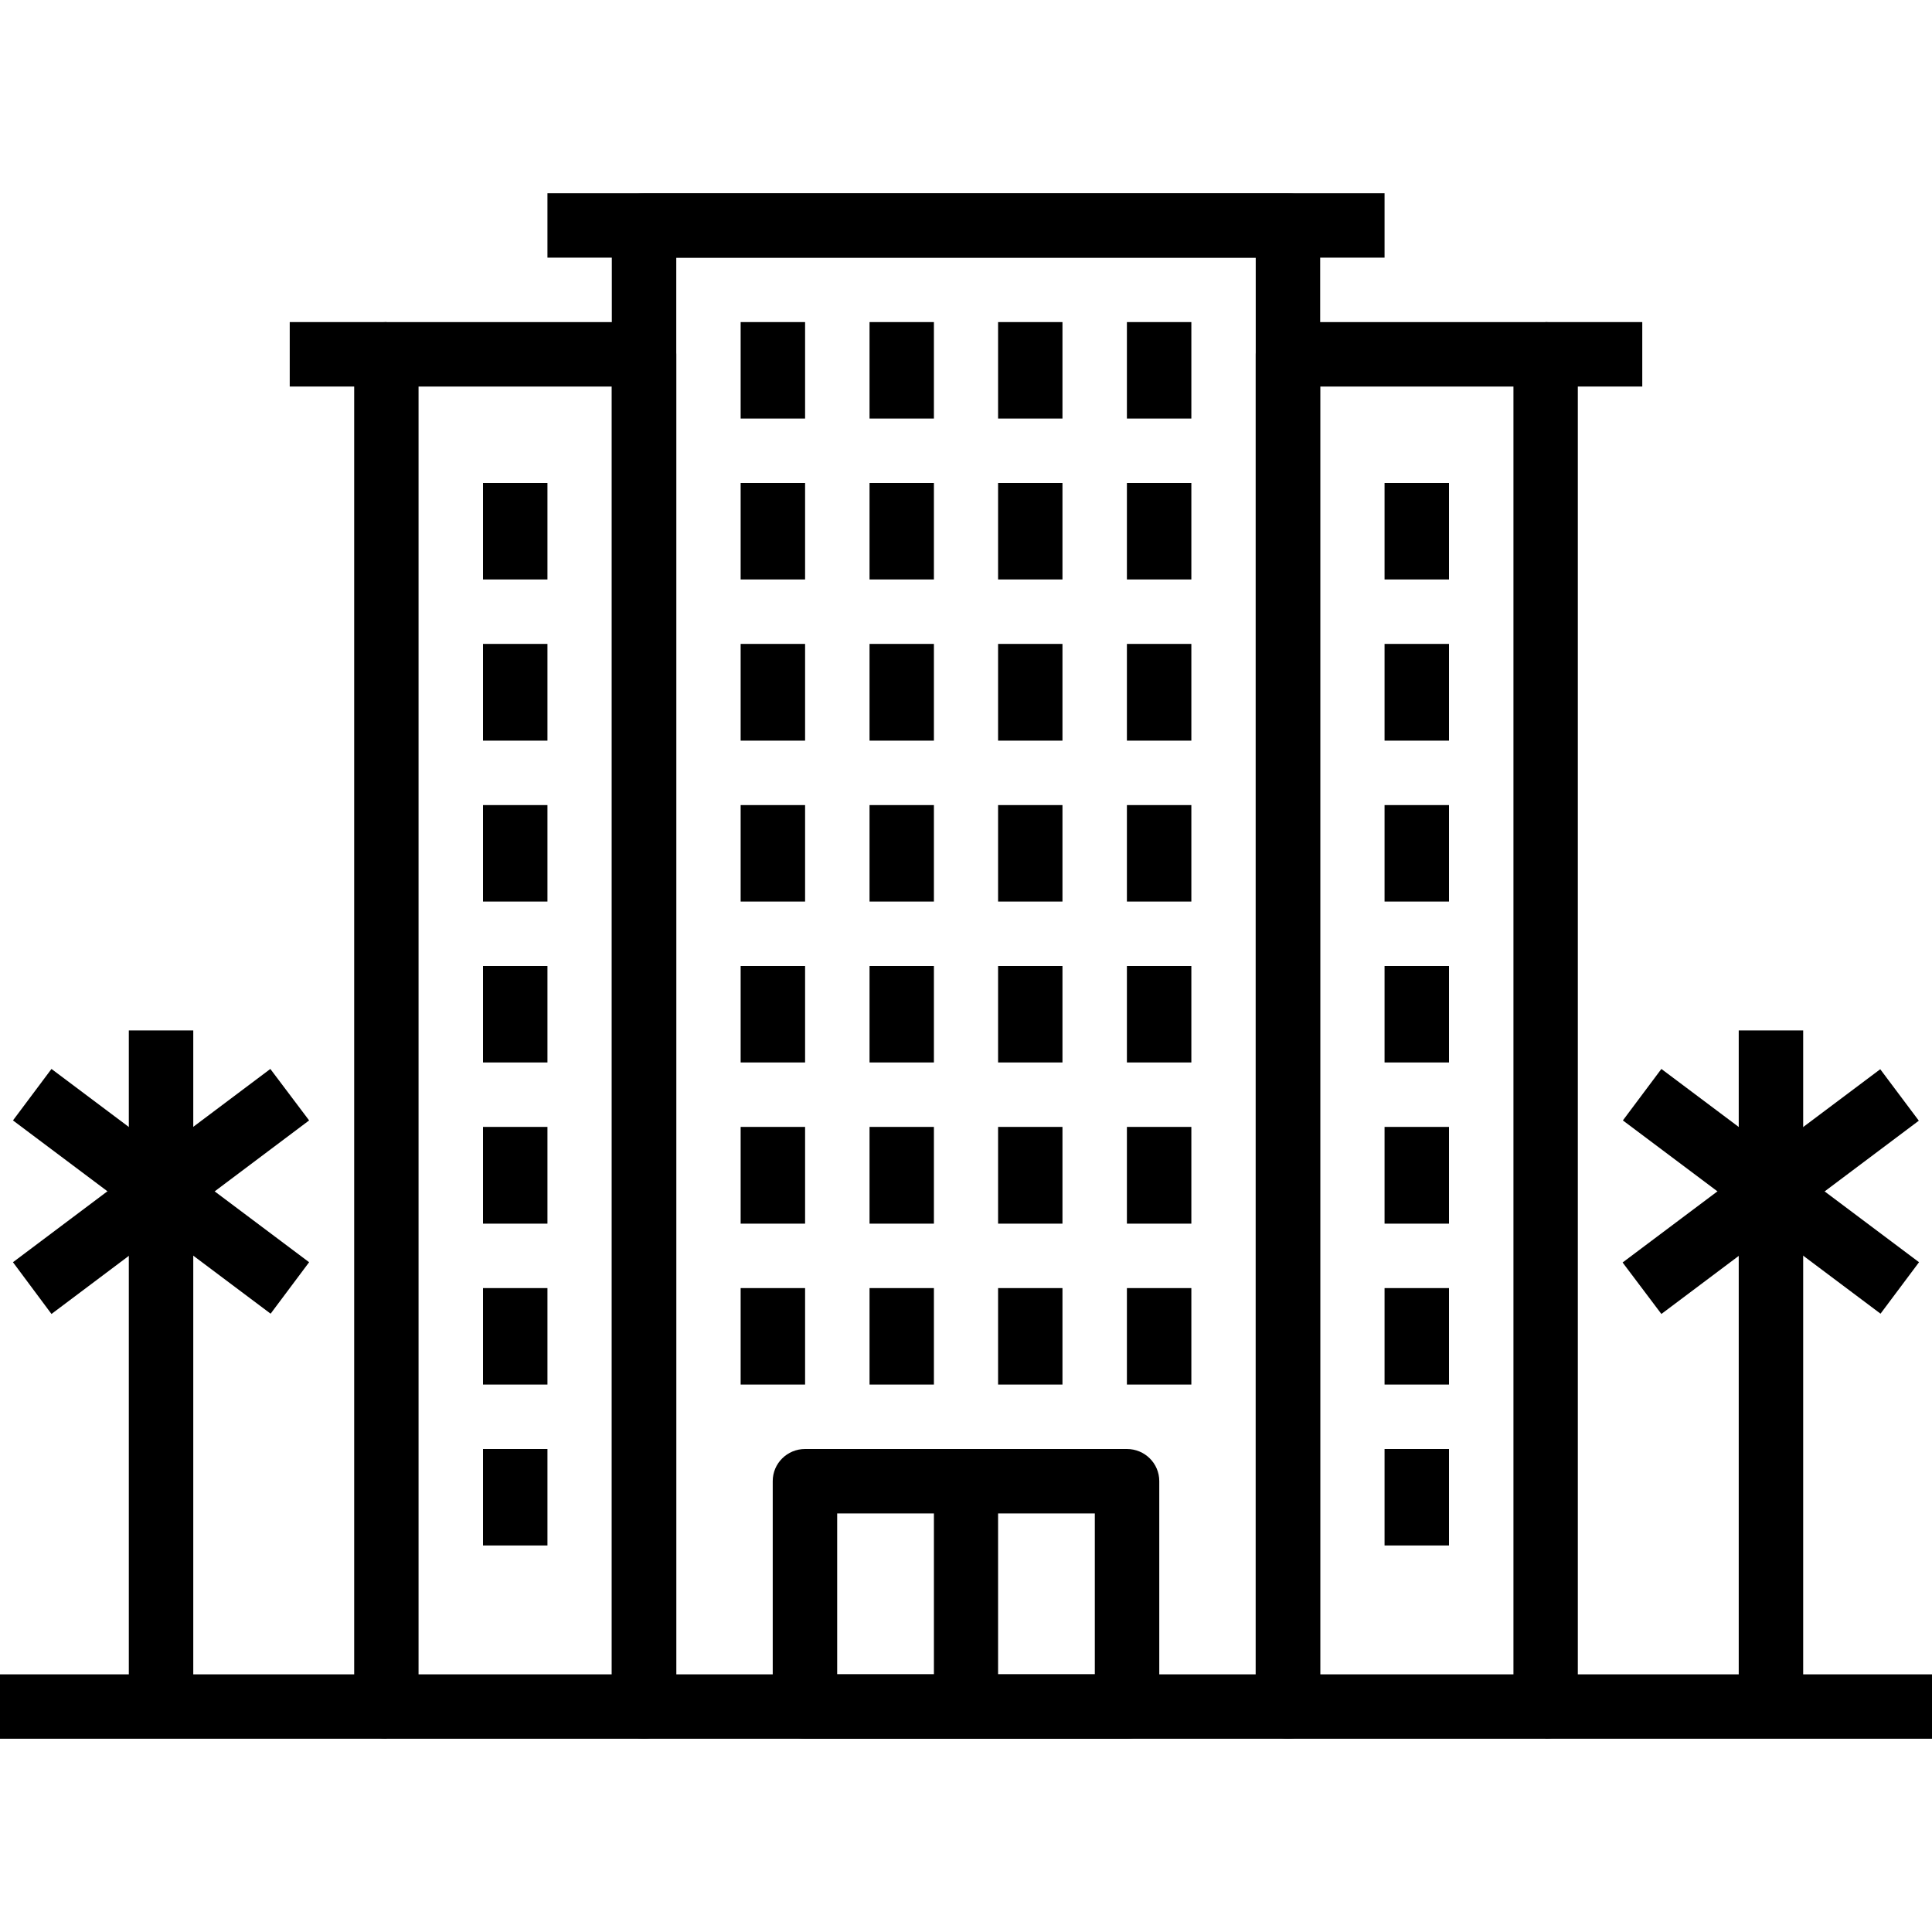 <?xml version="1.0" encoding="UTF-8"?>
<svg xmlns="http://www.w3.org/2000/svg" xmlns:xlink="http://www.w3.org/1999/xlink" width="28pt" height="28pt" viewBox="0 0 28 28" version="1.1">
<g id="surface1">
<path style=" stroke:none;fill-rule:nonzero;fill:rgb(0%,0%,0%);fill-opacity:1;" d="M 16.332 21 L 11.668 21 C 11.41 21 11.199 21.207 11.199 21.465 L 11.199 24.734 C 11.199 24.992 11.41 25.199 11.668 25.199 L 16.332 25.199 C 16.59 25.199 16.801 24.992 16.801 24.734 L 16.801 21.465 C 16.801 21.207 16.59 21 16.332 21 Z M 15.867 24.266 L 12.133 24.266 L 12.133 21.934 L 15.867 21.934 Z M 15.867 24.266 "/>
<path style=" stroke:none;fill-rule:nonzero;fill:rgb(0%,0%,0%);fill-opacity:1;" d="M 13.535 21.465 L 14.465 21.465 L 14.465 24.734 L 13.535 24.734 Z M 13.535 21.465 "/>
<path style=" stroke:none;fill-rule:nonzero;fill:rgb(0%,0%,0%);fill-opacity:1;" d="M 18.668 2.801 L 9.332 2.801 C 9.074 2.801 8.867 3.008 8.867 3.266 L 8.867 24.734 C 8.867 24.992 9.074 25.199 9.332 25.199 L 18.668 25.199 C 18.926 25.199 19.133 24.992 19.133 24.734 L 19.133 3.266 C 19.133 3.008 18.926 2.801 18.668 2.801 Z M 18.199 24.266 L 9.801 24.266 L 9.801 3.734 L 18.199 3.734 Z M 18.199 24.266 "/>
<path style=" stroke:none;fill-rule:nonzero;fill:rgb(0%,0%,0%);fill-opacity:1;" d="M 9.332 4.668 L 5.602 4.668 C 5.344 4.668 5.133 4.875 5.133 5.133 L 5.133 24.734 C 5.133 24.992 5.344 25.199 5.602 25.199 L 9.332 25.199 C 9.59 25.199 9.801 24.992 9.801 24.734 L 9.801 5.133 C 9.801 4.875 9.59 4.668 9.332 4.668 Z M 8.867 24.266 L 6.066 24.266 L 6.066 5.602 L 8.867 5.602 Z M 8.867 24.266 "/>
<path style=" stroke:none;fill-rule:nonzero;fill:rgb(0%,0%,0%);fill-opacity:1;" d="M 4.199 4.668 L 5.602 4.668 L 5.602 5.602 L 4.199 5.602 Z M 4.199 4.668 "/>
<path style=" stroke:none;fill-rule:nonzero;fill:rgb(0%,0%,0%);fill-opacity:1;" d="M 7.934 2.801 L 20.066 2.801 L 20.066 3.734 L 7.934 3.734 Z M 7.934 2.801 "/>
<path style=" stroke:none;fill-rule:nonzero;fill:rgb(0%,0%,0%);fill-opacity:1;" d="M 10.734 18.668 L 11.668 18.668 L 11.668 20.066 L 10.734 20.066 Z M 10.734 18.668 "/>
<path style=" stroke:none;fill-rule:nonzero;fill:rgb(0%,0%,0%);fill-opacity:1;" d="M 12.602 18.668 L 13.535 18.668 L 13.535 20.066 L 12.602 20.066 Z M 12.602 18.668 "/>
<path style=" stroke:none;fill-rule:nonzero;fill:rgb(0%,0%,0%);fill-opacity:1;" d="M 14.465 18.668 L 15.398 18.668 L 15.398 20.066 L 14.465 20.066 Z M 14.465 18.668 "/>
<path style=" stroke:none;fill-rule:nonzero;fill:rgb(0%,0%,0%);fill-opacity:1;" d="M 16.332 18.668 L 17.266 18.668 L 17.266 20.066 L 16.332 20.066 Z M 16.332 18.668 "/>
<path style=" stroke:none;fill-rule:nonzero;fill:rgb(0%,0%,0%);fill-opacity:1;" d="M 10.734 16.332 L 11.668 16.332 L 11.668 17.734 L 10.734 17.734 Z M 10.734 16.332 "/>
<path style=" stroke:none;fill-rule:nonzero;fill:rgb(0%,0%,0%);fill-opacity:1;" d="M 12.602 16.332 L 13.535 16.332 L 13.535 17.734 L 12.602 17.734 Z M 12.602 16.332 "/>
<path style=" stroke:none;fill-rule:nonzero;fill:rgb(0%,0%,0%);fill-opacity:1;" d="M 14.465 16.332 L 15.398 16.332 L 15.398 17.734 L 14.465 17.734 Z M 14.465 16.332 "/>
<path style=" stroke:none;fill-rule:nonzero;fill:rgb(0%,0%,0%);fill-opacity:1;" d="M 16.332 16.332 L 17.266 16.332 L 17.266 17.734 L 16.332 17.734 Z M 16.332 16.332 "/>
<path style=" stroke:none;fill-rule:nonzero;fill:rgb(0%,0%,0%);fill-opacity:1;" d="M 10.734 14 L 11.668 14 L 11.668 15.398 L 10.734 15.398 Z M 10.734 14 "/>
<path style=" stroke:none;fill-rule:nonzero;fill:rgb(0%,0%,0%);fill-opacity:1;" d="M 12.602 14 L 13.535 14 L 13.535 15.398 L 12.602 15.398 Z M 12.602 14 "/>
<path style=" stroke:none;fill-rule:nonzero;fill:rgb(0%,0%,0%);fill-opacity:1;" d="M 14.465 14 L 15.398 14 L 15.398 15.398 L 14.465 15.398 Z M 14.465 14 "/>
<path style=" stroke:none;fill-rule:nonzero;fill:rgb(0%,0%,0%);fill-opacity:1;" d="M 16.332 14 L 17.266 14 L 17.266 15.398 L 16.332 15.398 Z M 16.332 14 "/>
<path style=" stroke:none;fill-rule:nonzero;fill:rgb(0%,0%,0%);fill-opacity:1;" d="M 10.734 11.668 L 11.668 11.668 L 11.668 13.066 L 10.734 13.066 Z M 10.734 11.668 "/>
<path style=" stroke:none;fill-rule:nonzero;fill:rgb(0%,0%,0%);fill-opacity:1;" d="M 12.602 11.668 L 13.535 11.668 L 13.535 13.066 L 12.602 13.066 Z M 12.602 11.668 "/>
<path style=" stroke:none;fill-rule:nonzero;fill:rgb(0%,0%,0%);fill-opacity:1;" d="M 14.465 11.668 L 15.398 11.668 L 15.398 13.066 L 14.465 13.066 Z M 14.465 11.668 "/>
<path style=" stroke:none;fill-rule:nonzero;fill:rgb(0%,0%,0%);fill-opacity:1;" d="M 16.332 11.668 L 17.266 11.668 L 17.266 13.066 L 16.332 13.066 Z M 16.332 11.668 "/>
<path style=" stroke:none;fill-rule:nonzero;fill:rgb(0%,0%,0%);fill-opacity:1;" d="M 10.734 9.332 L 11.668 9.332 L 11.668 10.734 L 10.734 10.734 Z M 10.734 9.332 "/>
<path style=" stroke:none;fill-rule:nonzero;fill:rgb(0%,0%,0%);fill-opacity:1;" d="M 12.602 9.332 L 13.535 9.332 L 13.535 10.734 L 12.602 10.734 Z M 12.602 9.332 "/>
<path style=" stroke:none;fill-rule:nonzero;fill:rgb(0%,0%,0%);fill-opacity:1;" d="M 14.465 9.332 L 15.398 9.332 L 15.398 10.734 L 14.465 10.734 Z M 14.465 9.332 "/>
<path style=" stroke:none;fill-rule:nonzero;fill:rgb(0%,0%,0%);fill-opacity:1;" d="M 16.332 9.332 L 17.266 9.332 L 17.266 10.734 L 16.332 10.734 Z M 16.332 9.332 "/>
<path style=" stroke:none;fill-rule:nonzero;fill:rgb(0%,0%,0%);fill-opacity:1;" d="M 10.734 7 L 11.668 7 L 11.668 8.398 L 10.734 8.398 Z M 10.734 7 "/>
<path style=" stroke:none;fill-rule:nonzero;fill:rgb(0%,0%,0%);fill-opacity:1;" d="M 12.602 7 L 13.535 7 L 13.535 8.398 L 12.602 8.398 Z M 12.602 7 "/>
<path style=" stroke:none;fill-rule:nonzero;fill:rgb(0%,0%,0%);fill-opacity:1;" d="M 14.465 7 L 15.398 7 L 15.398 8.398 L 14.465 8.398 Z M 14.465 7 "/>
<path style=" stroke:none;fill-rule:nonzero;fill:rgb(0%,0%,0%);fill-opacity:1;" d="M 16.332 7 L 17.266 7 L 17.266 8.398 L 16.332 8.398 Z M 16.332 7 "/>
<path style=" stroke:none;fill-rule:nonzero;fill:rgb(0%,0%,0%);fill-opacity:1;" d="M 10.734 4.668 L 11.668 4.668 L 11.668 6.066 L 10.734 6.066 Z M 10.734 4.668 "/>
<path style=" stroke:none;fill-rule:nonzero;fill:rgb(0%,0%,0%);fill-opacity:1;" d="M 12.602 4.668 L 13.535 4.668 L 13.535 6.066 L 12.602 6.066 Z M 12.602 4.668 "/>
<path style=" stroke:none;fill-rule:nonzero;fill:rgb(0%,0%,0%);fill-opacity:1;" d="M 14.465 4.668 L 15.398 4.668 L 15.398 6.066 L 14.465 6.066 Z M 14.465 4.668 "/>
<path style=" stroke:none;fill-rule:nonzero;fill:rgb(0%,0%,0%);fill-opacity:1;" d="M 16.332 4.668 L 17.266 4.668 L 17.266 6.066 L 16.332 6.066 Z M 16.332 4.668 "/>
<path style=" stroke:none;fill-rule:nonzero;fill:rgb(0%,0%,0%);fill-opacity:1;" d="M 7 21 L 7.934 21 L 7.934 22.398 L 7 22.398 Z M 7 21 "/>
<path style=" stroke:none;fill-rule:nonzero;fill:rgb(0%,0%,0%);fill-opacity:1;" d="M 7 18.668 L 7.934 18.668 L 7.934 20.066 L 7 20.066 Z M 7 18.668 "/>
<path style=" stroke:none;fill-rule:nonzero;fill:rgb(0%,0%,0%);fill-opacity:1;" d="M 7 16.332 L 7.934 16.332 L 7.934 17.734 L 7 17.734 Z M 7 16.332 "/>
<path style=" stroke:none;fill-rule:nonzero;fill:rgb(0%,0%,0%);fill-opacity:1;" d="M 7 14 L 7.934 14 L 7.934 15.398 L 7 15.398 Z M 7 14 "/>
<path style=" stroke:none;fill-rule:nonzero;fill:rgb(0%,0%,0%);fill-opacity:1;" d="M 7 11.668 L 7.934 11.668 L 7.934 13.066 L 7 13.066 Z M 7 11.668 "/>
<path style=" stroke:none;fill-rule:nonzero;fill:rgb(0%,0%,0%);fill-opacity:1;" d="M 7 9.332 L 7.934 9.332 L 7.934 10.734 L 7 10.734 Z M 7 9.332 "/>
<path style=" stroke:none;fill-rule:nonzero;fill:rgb(0%,0%,0%);fill-opacity:1;" d="M 7 7 L 7.934 7 L 7.934 8.398 L 7 8.398 Z M 7 7 "/>
<path style=" stroke:none;fill-rule:nonzero;fill:rgb(0%,0%,0%);fill-opacity:1;" d="M 22.398 4.668 L 18.668 4.668 C 18.41 4.668 18.199 4.875 18.199 5.133 L 18.199 24.734 C 18.199 24.992 18.41 25.199 18.668 25.199 L 22.398 25.199 C 22.656 25.199 22.867 24.992 22.867 24.734 L 22.867 5.133 C 22.867 4.875 22.656 4.668 22.398 4.668 Z M 21.934 24.266 L 19.133 24.266 L 19.133 5.602 L 21.934 5.602 Z M 21.934 24.266 "/>
<path style=" stroke:none;fill-rule:nonzero;fill:rgb(0%,0%,0%);fill-opacity:1;" d="M 22.398 4.668 L 23.801 4.668 L 23.801 5.602 L 22.398 5.602 Z M 22.398 4.668 "/>
<path style=" stroke:none;fill-rule:nonzero;fill:rgb(0%,0%,0%);fill-opacity:1;" d="M 20.066 21 L 21 21 L 21 22.398 L 20.066 22.398 Z M 20.066 21 "/>
<path style=" stroke:none;fill-rule:nonzero;fill:rgb(0%,0%,0%);fill-opacity:1;" d="M 20.066 18.668 L 21 18.668 L 21 20.066 L 20.066 20.066 Z M 20.066 18.668 "/>
<path style=" stroke:none;fill-rule:nonzero;fill:rgb(0%,0%,0%);fill-opacity:1;" d="M 20.066 16.332 L 21 16.332 L 21 17.734 L 20.066 17.734 Z M 20.066 16.332 "/>
<path style=" stroke:none;fill-rule:nonzero;fill:rgb(0%,0%,0%);fill-opacity:1;" d="M 20.066 14 L 21 14 L 21 15.398 L 20.066 15.398 Z M 20.066 14 "/>
<path style=" stroke:none;fill-rule:nonzero;fill:rgb(0%,0%,0%);fill-opacity:1;" d="M 20.066 11.668 L 21 11.668 L 21 13.066 L 20.066 13.066 Z M 20.066 11.668 "/>
<path style=" stroke:none;fill-rule:nonzero;fill:rgb(0%,0%,0%);fill-opacity:1;" d="M 20.066 9.332 L 21 9.332 L 21 10.734 L 20.066 10.734 Z M 20.066 9.332 "/>
<path style=" stroke:none;fill-rule:nonzero;fill:rgb(0%,0%,0%);fill-opacity:1;" d="M 20.066 7 L 21 7 L 21 8.398 L 20.066 8.398 Z M 20.066 7 "/>
<path style=" stroke:none;fill-rule:nonzero;fill:rgb(0%,0%,0%);fill-opacity:1;" d="M 0 24.266 L 5.602 24.266 L 5.602 25.199 L 0 25.199 Z M 0 24.266 "/>
<path style=" stroke:none;fill-rule:nonzero;fill:rgb(0%,0%,0%);fill-opacity:1;" d="M 22.398 24.266 L 28 24.266 L 28 25.199 L 22.398 25.199 Z M 22.398 24.266 "/>
<path style=" stroke:none;fill-rule:nonzero;fill:rgb(0%,0%,0%);fill-opacity:1;" d="M 1.867 14.934 L 2.801 14.934 L 2.801 24.734 L 1.867 24.734 Z M 1.867 14.934 "/>
<path style=" stroke:none;fill-rule:nonzero;fill:rgb(0%,0%,0%);fill-opacity:1;" d="M 0.188 16.238 L 0.746 15.492 L 4.48 18.293 L 3.922 19.039 Z M 0.188 16.238 "/>
<path style=" stroke:none;fill-rule:nonzero;fill:rgb(0%,0%,0%);fill-opacity:1;" d="M 0.188 18.293 L 3.918 15.492 L 4.48 16.238 L 0.746 19.043 Z M 0.188 18.293 "/>
<path style=" stroke:none;fill-rule:nonzero;fill:rgb(0%,0%,0%);fill-opacity:1;" d="M 25.199 14.934 L 26.133 14.934 L 26.133 24.734 L 25.199 24.734 Z M 25.199 14.934 "/>
<path style=" stroke:none;fill-rule:nonzero;fill:rgb(0%,0%,0%);fill-opacity:1;" d="M 23.52 16.238 L 24.078 15.492 L 27.812 18.293 L 27.254 19.039 Z M 23.52 16.238 "/>
<path style=" stroke:none;fill-rule:nonzero;fill:rgb(0%,0%,0%);fill-opacity:1;" d="M 23.516 18.297 L 27.25 15.496 L 27.809 16.242 L 24.078 19.043 Z M 23.516 18.297 "/>
</g>
</svg>

